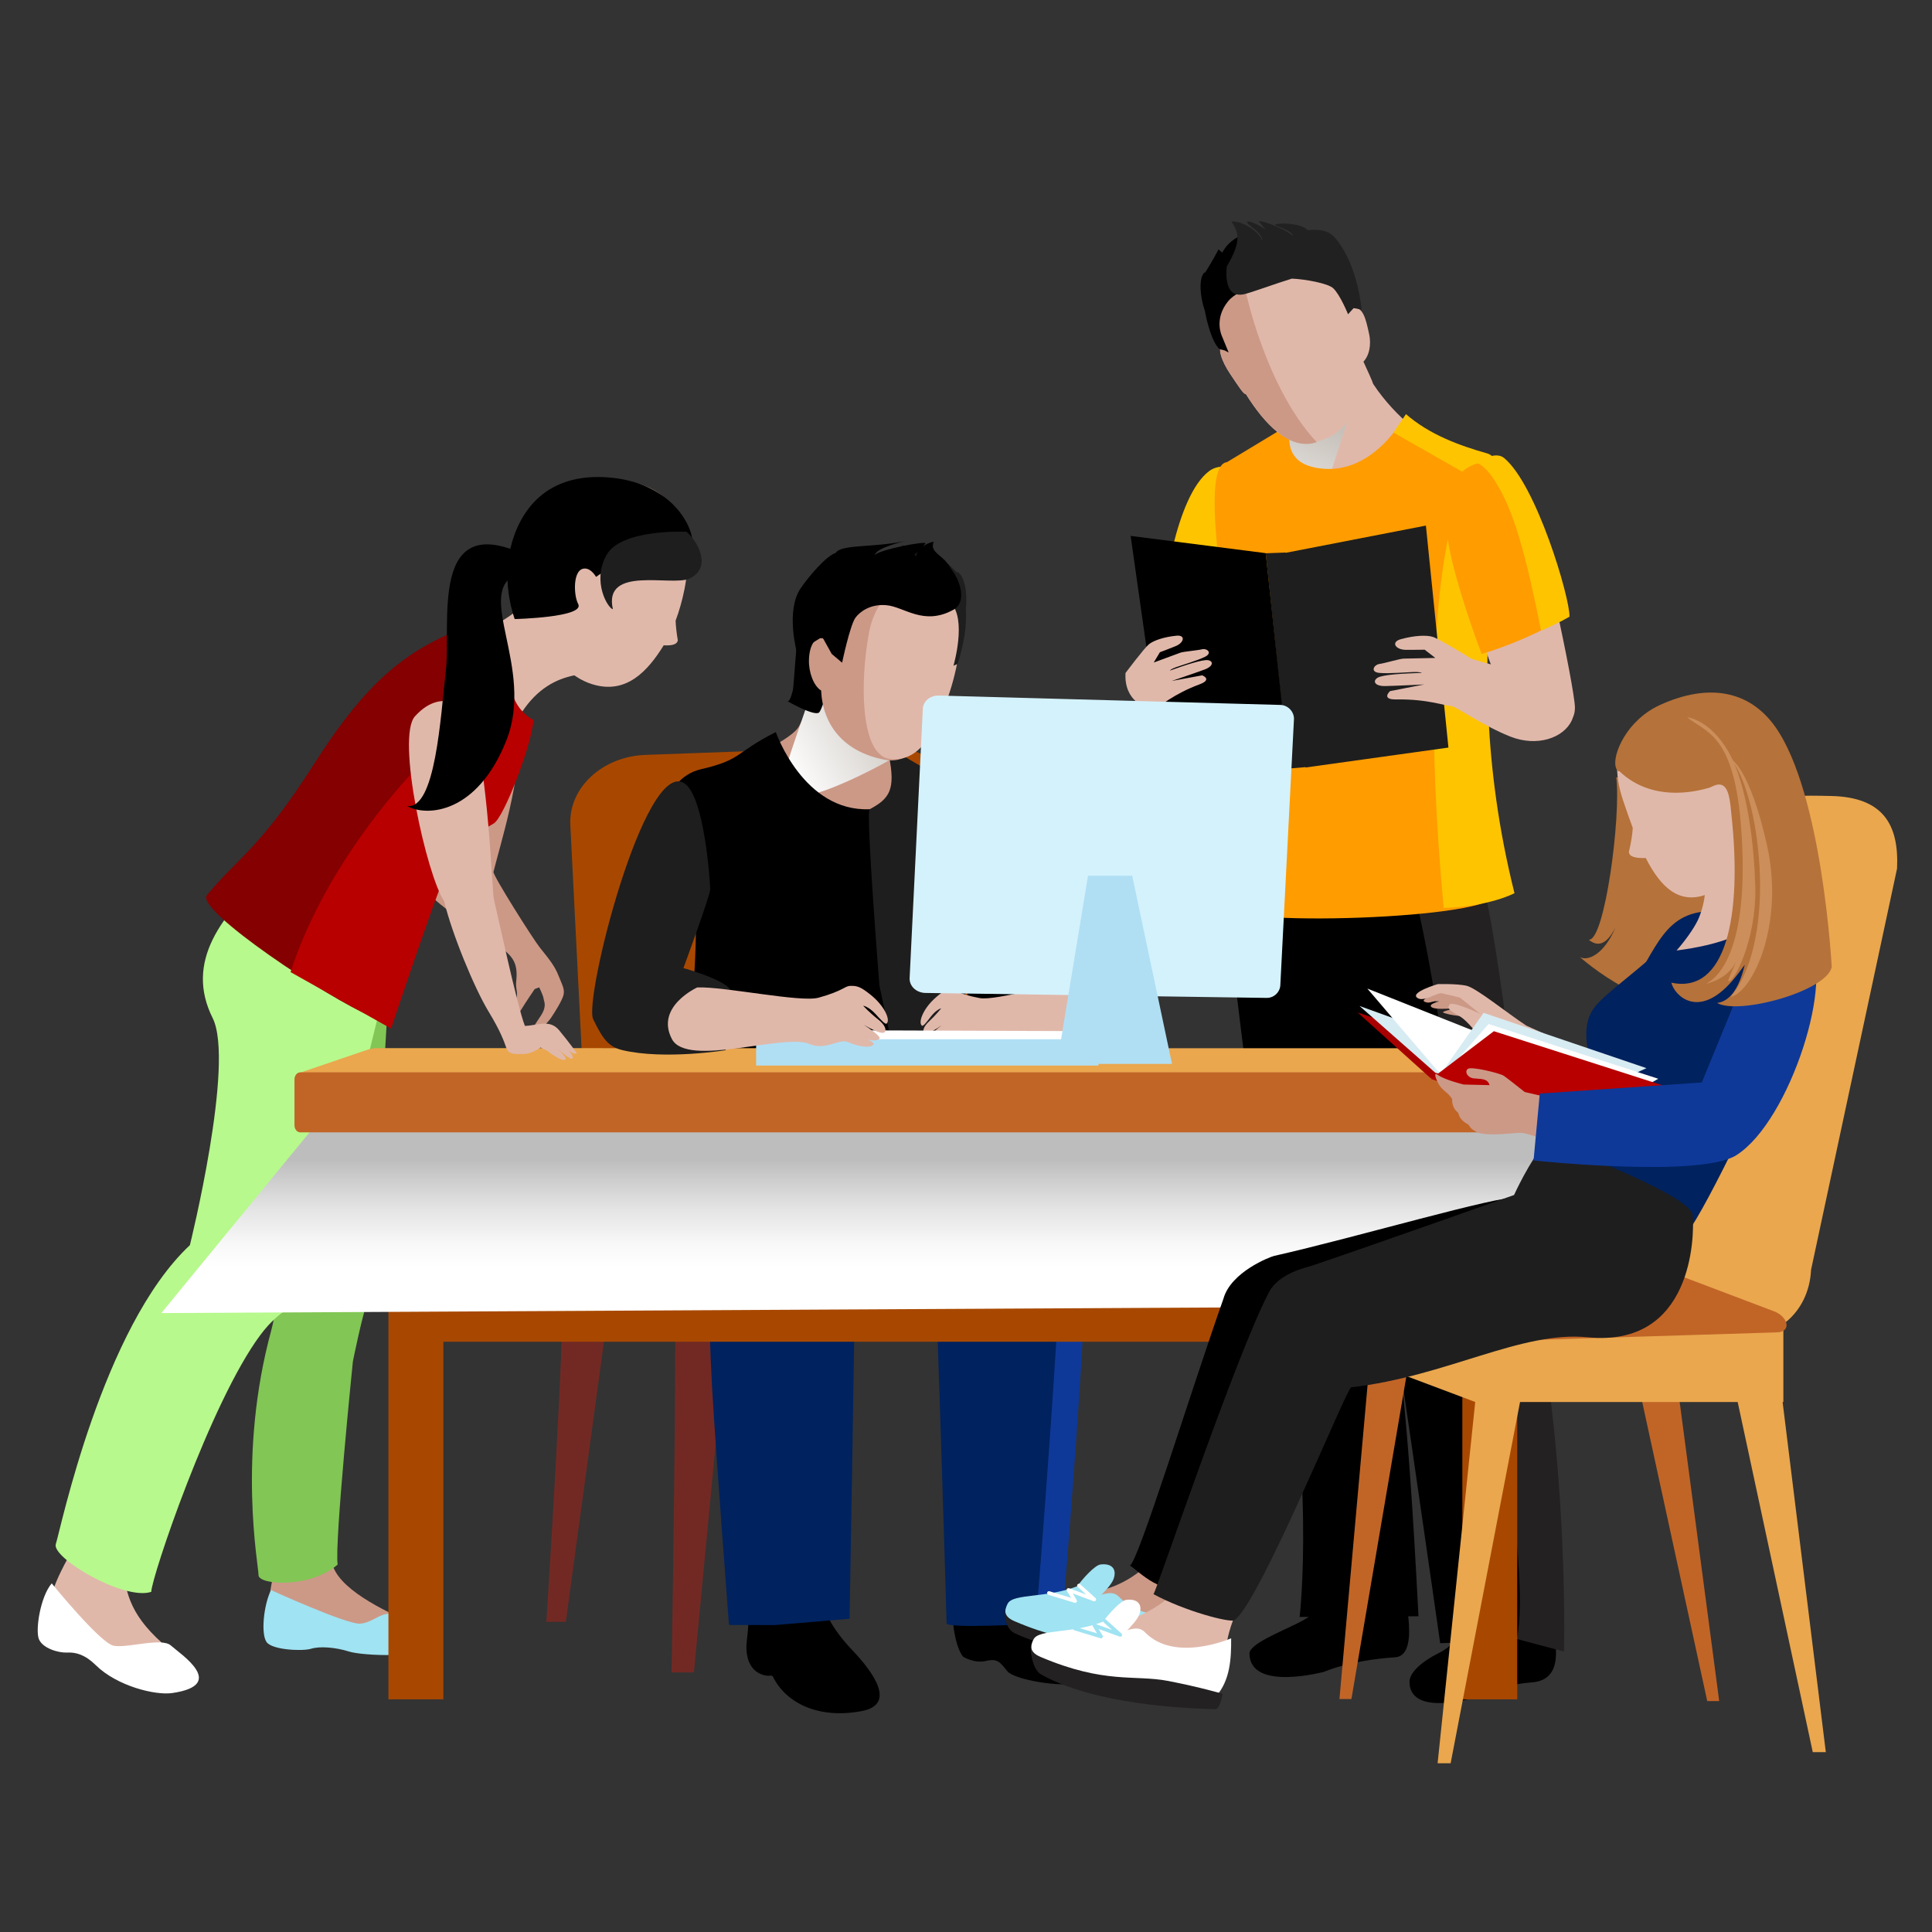 <?xml version="1.0" encoding="utf-8"?>
<!-- Generator: Adobe Illustrator 16.0.0, SVG Export Plug-In . SVG Version: 6.00 Build 0)  -->
<!DOCTYPE svg PUBLIC "-//W3C//DTD SVG 1.1//EN" "http://www.w3.org/Graphics/SVG/1.1/DTD/svg11.dtd">
<svg version="1.1" id="Capa_1" xmlns="http://www.w3.org/2000/svg" xmlns:xlink="http://www.w3.org/1999/xlink" x="0px" y="0px"
	 width="960px" height="960px" viewBox="0 0 960 960" enable-background="new 0 0 960 960" xml:space="preserve">
<rect x="0" y="0" width="960" height="960" fill="#333333" stroke="none"/>
<g>
	<g>
		<g>
			<path fill="#CC9987" d="M591.259,247.525c-5.315,10.599-23.712,87.523-23.352,95.788c0.771,16.38,29.65,3.361,29.282-0.261
				c-0.373-3.603,29.793-62.386,21.832-86.309C611.112,232.831,591.259,247.525,591.259,247.525z"/>
			<g>
				<path fill="#FFC400" d="M612.568,232.321c-3.044-0.834-7.967-1.033-11.682,1.718c-16.772,12.385-23.551,62.952-22.928,71.118
					c5.353,2.825,33.011,13.206,33.011,13.206c6.08-41.35,3.229-38.343,9.521-49.129
					C624.648,262.07,612.568,232.321,612.568,232.321z"/>
			</g>
		</g>
		<path fill="#CC9987" d="M609.692,323.809c-8.289,3.249-18.559,4.319-25.218,8.799c-6.615,4.5-23.519,10.91-19.902,18.603
			c3.634,7.686,15.073,11.539,26.562,7.058c11.451-4.5,22.063-12.099,25.697-13.381
			C620.447,343.593,609.692,323.809,609.692,323.809z"/>
		<path d="M735.933,788.707c-3.117,12.247-9.029,26.687-20.786,32.556c-8.683,4.319-14.825,9.809-14.775,14.514
			c0.256,19.087,37.634,6.255,37.634,6.255s7.948-4.917,23.103-6.049c21.16-1.558,8.688-31.859,5.67-44.114
			C763.753,779.583,735.933,788.707,735.933,788.707z"/>
		<path d="M667.741,779.926c-3.118,12.222-11.259,20.78-23.016,26.661c-8.682,4.351-23.948,10.356-23.88,15.068
			c0.262,19.068,37.249,9.004,37.249,9.004s12.21-5.625,35.156-7.162c11.77-0.778,5.67-28.019,2.627-40.292
			C692.853,770.957,667.741,779.926,667.741,779.926z"/>
		<path fill="#232121" d="M720.822,398.959c14.998,34.528,16.674,32.519,26.07,98.009c3.541,24.689,1.226,87.156,6.547,106.923
			c26.975,100.014,23.688,216.762,23.688,216.762l-44.822-11.979c0,0-56.044-377.668-59.131-390.147
			C670.088,406.029,720.822,398.959,720.822,398.959z"/>
		<g>
			<path d="M634.04,631.043c20.195,101.657,11.737,172.413,11.737,172.413l59.057-0.341c-5.82-113.774-9.349-115.854-11.471-153.4
				c-2.427-43.198-20.04-77.54-20.04-77.54s8.221,23.494,11.303,35.979c3.056,12.491,30.994,208.349,30.994,208.349l37.764-1.406
				c8.035-26.313-12.422-152.809-23.177-201.366c-6.255-28.361-17.743-169.762-43.783-218.934l-81.772,12.397
				C604.651,407.192,621.667,568.802,634.04,631.043z"/>
		</g>
		<path fill="#E0B8AA" d="M682.298,190.735c-0.274-1.625-10.449-23.115-10.449-23.115l-23.221,9.821l-6.672,26.232l-8.065,23.369
			l30.938,59.144c24.141,7.973,37.397-66.468,47.367-66.468C711.095,219.718,693.854,208.335,682.298,190.735z"/>
		<linearGradient id="SVGID_1_" gradientUnits="userSpaceOnUse" x1="629.416" y1="270.377" x2="670.242" y2="175.397">
			<stop  offset="0" style="stop-color:#FFFFFF"/>
			<stop  offset="0.643" style="stop-color:#C6C0B9"/>
		</linearGradient>
		<polygon fill="url(#SVGID_1_)" points="677.351,184.686 647.632,277.654 631.133,231.991 636.635,203.929 		"/>
		<path fill="#FF9C00" d="M609.692,229.632c-11.301,1.27-3.864,49.129-2.39,66.014c0,0-0.373,23.8-1.102,60.344
			c-1.412,71.136,1.681,89.745,1.102,93.679c-1.767,11.756,139.391,6.839,134.866-5.365
			c-21.707-58.614-19.555-145.117-13.754-169.725c5.781-24.583,0.791-42.097-2.104-46.435c-2.882-4.338-30.982-17.233-30.982-17.233
			s-13.859,23.326-36.743,22.069c-12.988-0.734-20.849-6.853-16.997-22.623L609.692,229.632z"/>
		<path fill="#FFC400" d="M698.622,205.778c11.57,10.113,26.414,15.577,40.323,19.51c19.169,5.396-18.396,90.641,13.599,218.53
			c0,0-12.279,6.641-35.207,7.331c-16.021-174.074,12.472-214.926,12.472-214.926l-37.415-21.279L698.622,205.778z"/>
		<g>
			<path fill="#E0B8AA" d="M672.209,153.026c-5.575-18.553-13.754-33.135-40.404-25.461c-8.313,2.415-14.008,5.464-17.779,8.999
				c-11.471,7.512-11.452,17.713-7.507,32.157c-0.517,0.081,1.817,1.992,1.363,2.173c-3.511,1.301-0.952,8.507,3.467,15.042
				c4.381,6.484,6.44,9.858,7.748,9.938c9.323,14.913,21.416,27.422,34.024,24.061c0.486-0.136,3.952-1.344,4.345-1.493
				c14.215-4.861,19.915-20.507,19.791-38.5c2.956-2.869,4.307-8.377,3.018-14.115C678.639,158.297,677.257,152.241,672.209,153.026
				z"/>
			<g>
				<path fill="#CC9987" d="M606.593,168.802c-0.484,0.057,1.855,1.979,1.376,2.167c-3.497,1.294-0.921,8.489,3.498,15.042
					c4.362,6.497,6.417,9.864,7.748,9.927c9.286,14.942,21.41,27.452,34.013,24.085c0.13-0.056,0.554-0.199,1.051-0.342
					c-23.929-25.336-35.735-72.425-36.911-84.02l-3.013,0.803c-0.063,0.068-0.161,0.125-0.225,0.199
					C602.654,144.164,602.68,154.37,606.593,168.802z"/>
			</g>
			<g>
				<path d="M618.892,129.663l0.031-1.973c0,0-0.41-11.185-1.755-10.73c-0.784,0.261-6.436,2.104-9.834,8.569l-1.849-1.605
					c0,0-2.14,4.07-4.026,7.2c-1.93,3.119-3.367,5.589-3.367,5.589s1.475,2.639,0.592-1.5c-3.255,2.496-2.396,12.466,0,19.175
					c0.386,2.135,0.883,4.475,1.593,6.939c2.758,10.288,5.776,12.198,5.776,12.198l2.407,0.573l2.049,1.058l-3.262-7.948
					c0,0-4.325-8.551,3.013-17.544c5.396-6.591,21.21-9.895,21.21-9.895L618.892,129.663z"/>
				<path fill="#212121" d="M666.577,122.523c-3.796-5.763-6.329-9.129-16.748-8.146c-3.784-3.934-15.752-3.666-16.238-2.682
					c-0.285,0.629,8.172,2.52,8.851,5.521c-3.965-3.728-16.125-8.035-17.015-7.238c0,0,4.791,5.259,6.285,8.843
					c-0.049,0.013,1.724,0.299,1.68,0.281c-2.606-5.689-14.407-10.63-13.747-8.57c0.646,1.749,7.444,4.549,7.624,9.423
					c-0.46,0.081,0.43-0.063,0,0c-1.021-4.513-9.702-10.307-15.372-9.896c3.361,5.34,5.37,9.273-2.285,22.269
					c0,0.137-2.413,16.181,8.466,13.884c3.422-0.703,15.564-5.252,23.867-7.773c6.765,0.305,17.886,2.365,20.476,4.749
					c3.484,3.224,7.412,12.977,7.412,12.977l2.775-3.075l3.982,0.759C676.59,153.847,675.028,135.32,666.577,122.523z"/>
			</g>
		</g>
		<g>
			<path fill="#E0B8AA" d="M757.871,244.868c6.678,11.837,24.677,97.269,24.702,106.729c0.063,18.813-33.683,5.539-33.471,1.381
				c0.211-4.164-29.898-67.333-22.162-95.109C734.626,230.081,757.871,244.868,757.871,244.868z"/>
			<g>
				<path fill="#FF9C00" d="M736.705,229.875c15.416,14.37,36.085,60.244,40.957,76.681c-18.801,11.975-41.455,18.416-41.455,18.416
					s-15.497-40.665-17.214-60.6C716.048,230.187,736.705,229.875,736.705,229.875z"/>
				<path fill="#FFC400" d="M732.928,229.57c3.44-1.12,10.343-5.347,14.426-2.011c16.113,13.263,32.755,69.456,32.524,78.854
					c-5.981,3.535-14.14,6.983-14.14,6.983c-9.286-46.945-15.554-63.064-23.345-75.057
					C737.24,230.398,732.928,229.57,732.928,229.57z"/>
			</g>
		</g>
		<g>
			<polygon fill="#1E1E1E" points="719.721,371.462 648.746,381.358 637.737,274.909 708.524,261.162 			"/>
			<polygon fill="#1E1E1E" points="649.568,381.097 640.077,381.924 628.937,274.909 638.845,274.554 			"/>
			<polygon points="640.4,381.931 576.478,369.726 561.808,266.29 628.937,274.86 			"/>
		</g>
		<path fill="#E0B8AA" d="M559.269,334.408c0,0,9.329-12.436,11.639-14.29c2.303-1.861,7.4-3.604,13.63-4.245
			c4.667-0.467,3.884,3.454-0.374,5.19c-3.559,1.469-7.804,3.013-7.804,3.013l-2.533,4.22l-0.534,0.908c0,0,11.992-4.413,13.3-4.91
			c1.313-0.498,8.694-1.151,10.562-1.644c2.632-0.659,5.432,1.774,1.668,3.678c-3.797,1.911-11.943,4.282-14.563,5.247
			c-2.64,0.978-3.001,1.649-3.001,1.649c7.363-2.651,16.405-5.676,19.082-5.178c2.676,0.498,2.614,3.006-1.768,4.625
			c-4.381,1.649-16.386,5.701-16.386,5.701l15.167-2.801c0,0,5.313,1.998-1.252,4.456c-13.28,4.929-19.43,10.954-21.671,11.57
			C569.438,352.997,558.397,348.187,559.269,334.408z"/>
		<path fill="#E0B8AA" d="M729.982,326.615c0,0-14.849-9.143-18.01-10.15c-3.143-0.99-9.174-0.723-15.951,1.157
			c-5.042,1.419-2.633,5.228,2.489,5.278c4.338,0.038,9.385-0.075,9.385-0.075l4.375,3.373l0.94,0.734
			c0,0-14.302,0.299-15.877,0.336c-1.599,0.025-9.546,2.346-11.688,2.614c-3.038,0.367-4.974,4.058-0.236,4.48
			c4.724,0.442,14.195-0.398,17.32-0.454c3.148-0.068,3.803,0.454,3.803,0.454c-8.764,0.28-19.431,0.81-22.008,2.402
			c-2.589,1.619-1.506,4.208,3.729,4.139c5.222-0.099,19.454-0.803,19.454-0.803l-16.996,3.311c0,0-4.735,4.282,3.118,4.139
			c15.901-0.287,24.751,3.454,27.365,3.198C726.964,350.159,736.512,340.624,729.982,326.615z"/>
		<path fill="#E0B8AA" d="M729.367,326.615c9.46,3.709,21.235,4.948,28.84,10.095c7.6,5.134,26.954,12.472,22.791,21.278
			c-4.133,8.793-17.265,13.206-30.396,8.066c-13.106-5.154-25.269-13.854-29.407-15.305
			C717.051,349.269,729.367,326.615,729.367,326.615z"/>
	</g>
	<g>
		<g>
			<path fill="#CC9987" d="M164.691,774.33c0.352,12.454,20.52,23.638,39.144,31.74c-10.235,6.815-29.142,9.498-47.122,1.581
				c-9.584-4.219-18.565,1.289-20.8-4.836c-5.053-13.892,2.571-18.776,1.958-39.775C137.276,742.023,164.474,767.316,164.691,774.33
				z"/>
			<path fill="#A0E3F2" d="M134.646,790.095c-3.696,7.624-5.053,21.819-2.188,25.847c2.863,3.996,18.045,4.6,22.134,3.311
				c4.099-1.301,11.906-0.803,18.836,1.388c6.946,2.192,37.728,3.431,43.074-3.162c5.318-6.628-15.235-12.092-20.628-14.904
				c-5.415-2.808-10.21,3.771-16.969,4.219C172.157,807.179,134.646,790.095,134.646,790.095z"/>
		</g>
		<g>
			<path fill="#E0B8AA" d="M60.545,774.79c1.696,15.343,3.125,26.438,19.907,41.507c14.19,12.745-17.346,19.891-31,11.382
				c-7.574-4.736-22.862-15.927-24.228-29.53c-1.117-10.954,13.944-31.051,14.709-37.516c2.62-22.02,11.393-21.224,14.744-34.679
				C59.799,705.466,58.831,759.432,60.545,774.79z"/>
			<path fill="#FFFFFF" d="M25.699,786.766c-5.598,6.541-8.175,22.915-6.413,27.607c1.783,4.674,9.802,6.996,14.146,6.783
				c4.329-0.229,8.903,1.084,14.168,6.262c10.534,10.382,29.559,15.11,38.073,13.836c27.643-4.077,3.847-19.443-0.725-23.583
				c-4.572-4.169-21.736,1.407-28.473,0.088C49.722,816.401,25.699,786.766,25.699,786.766z"/>
		</g>
		<path fill="#82C655" d="M196.018,455.245c-4.235,37.839-9.674,179.782-13.082,189.957c-3.386,10.157-7.599,31.349-7.599,31.349
			s-9.233,90.696-7.552,100.859c-13.543,11.875-39.331,10.319-39.331,5.234c0-5.078-10.602-59.484,6.339-121.604
			c10.296-37.739-13.325-98.227-3.162-132.096C141.798,495.051,196.018,455.245,196.018,455.245z"/>
		<path fill="#B7F98C" d="M188.394,502.682c0,0-29.656,122.263-36.433,135.812c-6.769,13.55-12.292,11.072-22.589,24.857
			c-24.832,33.303-54.211,120.856-54.211,127.628c-13.543,4.513-49.677-16.941-47.431-23.731
			c2.247-6.771,23.143-107.861,66.627-148.532c0,0,22.461-90.528,11.302-112.865c-13.925-27.856,4.148-51.457,29.139-73.458
			c24.988-22.014,62.911,13.53,62.911,13.53L188.394,502.682z"/>
	</g>
	<path fill="#5A6075" d="M340.459,541.815c-15.747,17.712-25.315,49.087-24.515,61.732c1.114,17.775,37.982,22.972,37.982,22.972
		l19.387-3.909c10.366,0,29.077-13.511,43.154-13.511c14.072,0,86.279,20.575,81.798-0.124
		c-3.137-14.57-22.562-62.431-36.658-66.352C447.53,538.717,340.459,541.815,340.459,541.815z"/>
	<path d="M480.527,393.108c23.164-0.791,19.052,43.186,34.349,71.659c7.785,14.526,12.123,27.46,10.55,31.144
		c-10.12,23.625-9.354,19.369-45.371,17.938c-6.187-0.244-20.575-11.596-20.575-11.596l13.312-85.979L480.527,393.108z"/>
	<g>
		<g>
			<path fill="#EAA74E" d="M486.421,633.297c-1.262,26.376,17.707,172.637,17.707,172.637H493.71l-33.845-172.637H486.421z"/>
			<g>
				<path fill="#A84800" d="M290.57,552.452c0.853,17.414,18.528,30.241,39.277,28.81l80.695-5.596
					c19.972-1.382,72.438-18.964,71.827-35.786l-4.998-137.654c-0.641-17.918-17.78-31.99-38.417-31.398l-117.892,4.263
					c-21.665,0.647-38.596,16.3-37.665,34.871L290.57,552.452z"/>
				<path fill="#722924" d="M279.554,636.371c1.189,25.865-8.078,169.525-8.078,169.525h9.678l23.083-169.525H279.554z"/>
				<path fill="#722924" d="M335.141,635.904c1.335,29.593-1.444,195.086-1.444,195.086h11.105l18.584-195.086H335.141z"/>
				<path fill="#CC7425" d="M278.042,590.148c0,16.163-0.89,42.016,0.922,46.845c1.833,4.855,51.121,20.531,63.941,22.144
					c12.789,1.637,176.596-13.075,178.406-21.154c1.835-8.077-54.052-65.727-66.841-67.377
					C441.655,569.007,278.042,590.148,278.042,590.148z"/>
			</g>
		</g>
		<g>
			<g>
				<path d="M473.645,782.209c-1.37,9.883-1.196,33.291,4.91,40.996c0,0,5.471,3.491,11.384,2.104
					c6.062-1.443,7.107,0.97,10.654,5.153c3.535,4.182,25.629,7.934,35.91,5.993c12.181-2.278,15.672-8.391-0.087-18.211
					c-18.597-11.588-29.588-22.381-33.868-33.608C498.24,773.371,473.645,782.209,473.645,782.209z"/>
				<path fill="#0E3999" d="M512.23,577.689c9.323,3.733,23.314,10.76,26.911,34.166c3.168,20.583-11.09,190.649-11.09,190.649
					l-14.925,4.344c0,0-8.141-161.863-6.684-184.146C509.953,568.515,514.876,578.754,512.23,577.689z"/>
				<path fill="#00225E" d="M469.487,560.281c31.629,11.152,53.729,17.246,57.512,33.253c3.803,16.019-12.34,213.314-12.34,213.314
					s-44.3,2.565-44.3-0.236c0-2.794-5.315-177.636-6.063-182.514C463.518,619.226,469.487,560.281,469.487,560.281z"/>
			</g>
			<g>
				<path d="M370.92,819.813c-0.47-7.4,3.616-12.236-1.646-50.05c-0.625-4.574,36.788-7.5,36.788-7.5
					c-0.834,18.69-3.342,35.886,17.321,57.568c10.623,11.153,22.217,27.129,4.729,30.409c-21.481,4.045-37.597-4.021-44.045-17.104
					c-0.442-0.858-1.998-0.436-1.998-0.436S371.739,833.1,370.92,819.813z"/>
				<g>
					<path fill="#00225E" d="M401.466,573.606c-18.92-8.091-33.43-6.573-42.293,15.086c-8.844,21.67-7.288,63.455-5.321,100.953
						c1.376,25.672,8.365,117.789,8.365,117.789l22.679,0.079l37.254-3.16c0,0,2.577-149.404,2.577-162.953
						C424.727,627.869,423.606,583.091,401.466,573.606z"/>
				</g>
			</g>
			<g>
				<g>
					<path fill="#CC9987" d="M450.019,355.829c-3.409,8.962-8.37,19.461-3.572,29.413c3.834,7.923-14.4,31.423-19.343,30.894
						c-18.282-1.935-44.256-44.76-44.256-44.76s11.439-5.788,14.016-10.232c4.976-8.526,8.899-22.56,10.029-27.266
						C408.629,326.758,450.019,355.829,450.019,355.829z"/>
					<g>
						
							<linearGradient id="SVGID_2_" gradientUnits="userSpaceOnUse" x1="366.19" y1="373.344" x2="474.893" y2="298.324" gradientTransform="matrix(0.997 0.081 -0.081 0.997 51.631 -24.962)">
							<stop  offset="0" style="stop-color:#FFFFFF"/>
							<stop  offset="0.516" style="stop-color:#C6C0B9"/>
						</linearGradient>
						<path fill="url(#SVGID_2_)" d="M424.005,340.332v-0.025l0.118,0.031l0.094,0.013v0.006l16.056,3.623
							c-0.225,1.338,11.109,22.143,10.835,27.595c-5.061,5.346-43.653,24.751-51.52,23.413c-6.522-1.107-4.48-12.179-7.888-17.283
							c1.954-6.466,15.213-44.163,15.481-45.725L424.005,340.332z"/>
					</g>
				</g>
				<g>
					<path d="M471.292,560.281c0,0-122.48,42.363-118.709,31.646c11.738-33.259-9.6-89.489-8.249-100.623
						c1.783-14.875,2.072-49.758,0.433-56.33c-1.616-6.566-18.556-18.534-18.556-18.534s1.824-29.532,22.025-34.199
						c20.587-4.749,16.53-7.954,37.255-18.49c0,0,13.735,39.731,46.643,38.35c11.768-0.492,5.396,72.542,10.169,78.754
						C446.721,489.257,471.292,560.281,471.292,560.281z"/>
				</g>
				<path fill="#1E1E1E" d="M449.689,549.863L437,489.842c0,0-6.916-86.645-4.867-87.74c9.846-5.203,12.97-9.734,9.583-26.457
					l-0.286-4.07c9.504,4.369,18.073,12.092,39.713,19.81c4.351,1.549-5.395,26.294-5.395,26.294s1.294,32.643,1.929,39.389
					c2.085,22.71,2.464,45.166,1.543,60.077c-0.522,8.776-3.41,24.342,2.515,48.34L449.689,549.863z"/>
				<g>
					<path d="M396.951,309.979c-1.104,6.952-2.583,31.604-2.965,32.924c-0.374,1.331-1.432,6.08-2.748,5.445
						c-1.272-0.641,13.094,7.686,15.684,5.731c2.583-1.935,9.889-32.904,8.968-34.852
						C414.956,317.255,396.951,309.979,396.951,309.979z"/>
					<g>
						<path fill="#CC9987" d="M411.881,318.624c1.976-19.256-0.205-38.238,29.431-35.599c36.981,3.255,31.909,24.091,30.354,47.661
							c-1.569,23.538-13.68,50.473-32.201,46.82c-20.675-4.058-30.658-17.6-31.455-34.392c-3.759-2.271-6.202-9.161-6.046-15.067
							C402.088,320.354,405.518,314.056,411.881,318.624z"/>
						<path fill="#E0B8AA" d="M431.778,314.56c-4.413,23.874-4.282,57.948,8.825,62.236c15.914,3.199,23.307-12.479,29.656-28.168
							c4.649-12.454,9.585-33.166,5.49-47.449c-2.738-9.137-6.211-13.96-12.877-15.728
							C449.522,287.182,435.394,294.881,431.778,314.56z"/>
						<g>
							<path fill="#1E1E1E" d="M451.805,282.639l-0.479-1.817c0,0-7.244-5.371-5.763-5.209c0.84,0.074,3.971-2.029,5.228,2.041
								l-2.738-6.926l17.17,7.71c0,0,4.015-0.112,6.642,2.453c2.614,2.52,4.623,4.531,4.623,4.531s-0.902,2.769-0.902-1.283
								c3.809,1.699,5.24,11.196,4.351,17.986c0.13,2.06,0.13,4.351,0.006,6.815c-0.41,10.213-4.101,20.917-4.101,20.917
								l-2.078,0.946c0,0,6.863-23.37-1.5-31.398c-8.377-8.041-30.77-4.711-30.77-4.711L451.805,282.639z"/>
							<path d="M397.794,292.385c3.762-5.563,12.615-16.113,17.423-17.631c2.875-4.444,18.335-2.477,34.734-5.944
								c0,0-14.558,3.249-15.218,6.928c0.051,0,0.075-0.019,0.106-0.038c2.334-2.664,26.339-7.231,24.975-5.583
								c-7.723,9.305-5.477,2.658-4.493,7.307c0.473-0.068-0.797,0.268-0.349,0.256c-0.032-4.444,5.427-8.029,8.962-8.489
								c-2.172,5.682,4.779,6.198,8.501,13.262c4.966,6.143,7.917,16.847,1.419,20.47c-14.974,8.333-24.671-1.556-33.527-2.209
								c-8.052-0.684-13.15,3.405-15.216,6.149c-2.75,3.729-6.672,22.436-6.672,22.436l-5.166-4.363l-4.714-8.477l-12.581,7.767
								C395.98,324.225,390.267,303.594,397.794,292.385z"/>
						</g>
					</g>
				</g>
			</g>
		</g>
	</g>
	<path fill="#EAA74E" d="M806.944,533.413c0,0.704-1.318,1.227-2.969,1.227H150.881c-1.636,0-2.94-0.522-2.94-1.227l33.371-11.37
		c3.047-1.002,4.201-1.238,5.832-1.238l573.958,0.068c1.661,0,3.964,0.305,8.016,1.289L806.944,533.413z"/>
	<g>
		<g>
			<path fill="#A84800" d="M751.636,661.664c0,2.8-3.038,5.047-6.853,5.047H200.278c-3.784,0-6.862-2.247-6.862-5.047v-97.307
				c0-2.775,3.078-5.061,6.862-5.061h544.505c3.814,0,6.853,2.285,6.853,5.061V661.664z"/>
		</g>
		<rect x="726.635" y="558.451" fill="#A84800" width="27.272" height="285.938"/>
		<rect x="193.009" y="612.629" fill="#A84800" width="27.288" height="231.76"/>
		<linearGradient id="SVGID_3_" gradientUnits="userSpaceOnUse" x1="440.013" y1="773.804" x2="440.013" y2="567.308">
			<stop  offset="0.698" style="stop-color:#FFFFFF"/>
			<stop  offset="0.754" style="stop-color:#F8F8F8"/>
			<stop  offset="0.838" style="stop-color:#E4E4E4"/>
			<stop  offset="0.939" style="stop-color:#C3C3C3"/>
			<stop  offset="0.956" style="stop-color:#BDBDBD"/>
		</linearGradient>
		<polygon fill="url(#SVGID_3_)" points="163.487,550.858 80.156,652.453 713.789,649.105 799.869,553.479 		"/>
		<path fill="#C16527" d="M807.865,559.167c0,1.936-1.27,3.504-2.894,3.504H149.207c-1.581,0-2.881-1.568-2.881-3.504v-22.816
			c0-1.954,1.3-3.503,2.881-3.503h655.765c1.624,0,2.894,1.549,2.894,3.503V559.167z"/>
	</g>
	<path fill="#E0B8AA" d="M539.123,487.086c-11.756,0.535-44.256,10.362-52.334,8.855c-11.016-2.079-11.675-4.127-14.228-4.002
		c-3.093,0.162-4.519,0.903-8.401,4.463c-5.502,5.135-7.96,11.545-6.112,13.219c0.647,0.61,2.57-1.979,4.468-4.469
		c2.776-3.585,5.165-4.139,5.165-4.139s-2.289,3.018-6.098,6.572c-2.813,2.646-3.243,4.879-2.34,5.688
		c1.917,1.731,11.968-6.291,11.968-6.291s-10.96,7.823-9.416,9.011c3.174,2.365,12.136-3.746,12.136-3.746
		s-10.281,4.649-9.436,5.906c1.357,1.985,7.363,0.249,11.041-1.812c3.66-2.09,10.102,3.031,16.898-0.615
		c10.423-5.627,51.318,4.563,59.553-7.07C563.47,492.512,539.123,487.086,539.123,487.086z"/>
	<g>
		<polygon fill="#FFFFFF" points="375.14,519.199 385.926,511.83 532.446,512.348 553.046,517.244 		"/>
		<rect x="375.716" y="516.398" fill="#B0DFF4" width="170.129" height="13.063"/>
	</g>
	<g>
		<path fill="#D4F2FC" d="M636.205,489.152c0,3.576-2.906,6.583-6.516,6.707l-169.289-2.464c-4.655,0.161-8.427-3.024-8.427-7.12
			l6.56-133.751c0-4.101,3.784-7.182,8.426-6.896l169.488,4.656c3.592,0.211,6.523,3.299,6.523,6.877L636.205,489.152z"/>
		<g>
			<g>
				<polygon fill="#B0DFF4" points="540.624,435.137 525.227,528.646 582.359,528.646 562.587,435.137 				"/>
			</g>
		</g>
	</g>
	<g>
		<path fill="#CC9987" d="M257.987,362.817c0.971,24.435-9.286,56.25-12.78,70.409c-0.404,1.648,19.753,33.539,23.046,37.622
			c4.982,6.192,7.412,9.261,9.251,13.896c1.942,4.83,3.137,6.746,2.518,9.586c-0.638,2.855-4.764,9.266-6.224,11.426
			c-1.469,2.173-6.037,7.126-8.52,7.095c-2.455-0.044,0.529-3.534,3.585-8.333c3.018-4.799,1.397-6.828,1.241-8.334
			c-0.178-1.531-2.175-5.576-2.175-5.576l-2.235,0.84c0,0-4.304,6.25-6.687,10.208c-2.362,3.951-6.78,2.968-4.067-1.911
			c3.65-6.498,0.996-6.635,1.581-12.285c0.996-9.685-2.113-12.79-10.316-18.603c-3.414-2.421-38.988-25.075-37.814-31.797
			c3.059-17.818,14.093-68.497,21.129-73.438C236.568,358.691,257.445,349.082,257.987,362.817z"/>
		<g>
			<path fill="#E0B8AA" d="M295.979,334.408c-15.603,0.653-37.021,4.194-48.012,47.075c-2.253,8.775,3.096-44.244-3.134-57.898
				c-5.492-12.055-10.142-0.075-15.018-6.447c7.938-1.357,32.739-12.865,41.31-30.023
				C279.639,269.999,295.979,334.408,295.979,334.408z"/>
			<path fill="#850000" d="M250.073,338.004l-6.342-25.971c0,0-4.973-5.396-27.767,6.374
				c-21.338,11.046-38.086,26.954-60.073,61.464c-26.51,41.599-37.771,46.372-53.088,64.912c-6.09,7.399,61.832,52.21,80.727,59.734
				c6.37,2.539,11.215-40.821,29.466-71.503c18.254-30.719,19.53-18.409,30.981-36.533c9.911-15.671,13.733-39.127,13.733-39.127
				L250.073,338.004z"/>
			<path fill="#B80000" d="M265.11,357.802c-1.052,12.777-14.62,48.078-19.677,51.327c-5.056,3.235-14.419,5.93-23.976,25.242
				c-4.65,9.386-27.129,76.725-27.129,76.725l-49.947-28.063c16.153-50.243,53.006-91.462,62.208-100.879
				c11.171-11.414,45.738-67.289,47.122-42.874C254.471,352.823,265.11,357.802,265.11,357.802z"/>
			<g>
				<g>
					<path fill="#E0B8AA" d="M264.976,272.849c5.723-28.461,26.606-37.684,49.219-33.165c22.636,4.499,31.505,24.857,25.872,53.33
						c-1.095,5.434-2.583,10.611-4.363,15.397c0.105,2.707,0.436,5.875,1.089,9.728c-0.33,2.365-3.616,2.713-6.999,2.508
						c-7.932,12.809-18.605,24.615-35.545,19.331C272.233,333.106,259.353,301.31,264.976,272.849z"/>
					<path d="M315.624,273.204l27.866-0.43c3.395-5.352-5.738-32.45-40.535-35.494c-31.843-2.75-44.943,16.854-49.313,35.095
						c-4.422,18.186,2.116,35.232,2.116,35.232s35.282-0.822,31.513-7.556c-2.293-4.182-2.86-17.892,3.575-17.544
						c3.125,0.162,5.328,4.145,5.328,4.145L315.624,273.204z"/>
					<path fill="#1E1E1E" d="M341.112,264.224c5.807,4.879,12.833,18.048,1.422,23.27c-8.71,4.014-42.946-6.66-37.995,15.21
						c-2.343-0.28-10.54-13.604-3.228-26.83C308.591,262.63,341.112,264.224,341.112,264.224z"/>
				</g>
				<path fill="#E0B8AA" d="M277.831,511.93c-4.764-5.694-10.848-2.289-17.006-2.166c-3.563-8.607-14.486-59.218-15.441-63.014
					c-0.949-3.796-2.443-62.828-11.613-92.278c0,0-12.852-14.726-27.564,1.437c-9.519,10.431,5.916,79.433,14.467,91.78
					c3.806,16.138,15.099,43.46,22.119,54.992c5.99,9.865,7.605,14.67,8.756,17.898c1.252,3.411,3.685,3.162,8.424,3.162
					c3.124,0,5.91-1.494,8.694-3.248c1.061,0.759,2.9,1.394,2.9,1.394s7.419,5.806,9.271,4.637c1.027-0.642-1.537-3.261-4.046-5.459
					c2.929,2.36,6.725,5.521,7.516,4.991c1.743-1.156-3.853-6.197-4.752-7.412c5.34,6.723,7.077,4.637,7.077,4.637
					S282.558,517.637,277.831,511.93z"/>
				<path d="M261.958,276.272c-49.158-24.154-37.747,33.689-40.4,56.71c-2.636,23.015-5.094,69.417-19.312,67.538
					c10.079,5.502,34.93,3.666,49.347-32.549c14.432-36.241-16.64-74.192,5.716-82.874
					C265.555,281.892,261.958,276.272,261.958,276.272z"/>
			</g>
		</g>
	</g>
	<g>
		<g>
			<path fill="#1E1E1E" d="M339.917,389.125c-19.722-12.192-49.941,107.519-45.177,117.296c4.742,9.758,7.5,13.717,14.591,15.402
				c21.002,4.931,51.283,0,51.283,0s-0.386-22.093,2.471-27.807c2.863-5.73-23.491-12.982-23.491-12.982s13.3-36.084,13.3-39.084
				C352.894,438.958,350.149,395.454,339.917,389.125z"/>
		</g>
		<path fill="#E0B8AA" d="M346.471,490.645c13.425-0.51,51.227,7.568,60.242,5.11c12.326-3.398,12.868-5.788,15.78-5.869
			c3.517-0.144,5.234,0.565,9.938,4.271c6.734,5.307,10.145,12.354,8.185,14.412c-0.666,0.76-3.087-1.991-5.508-4.648
			c-3.473-3.81-6.211-4.188-6.211-4.188s2.851,3.175,7.505,6.871c3.461,2.726,4.152,5.222,3.188,6.248
			c-1.985,2.154-14.166-6.024-14.166-6.024s13.182,7.867,11.526,9.354c-3.36,2.969-14.114-3.137-14.114-3.137
			s12.117,4.32,11.264,5.82c-1.356,2.396-8.333,0.945-12.708-1.045c-4.344-1.986-11.181,4.424-19.212,0.926
			c-12.395-5.407-60.721,11.932-68.298-2.42C325.395,500.186,346.471,490.645,346.471,490.645z"/>
	</g>
	<g>
		<g>
			<g>
				<polygon fill="#C16527" points="671.513,844.24 665.569,844.24 681.937,661.49 692.343,636.9 832.082,638.625 832.082,674.41 
					831.678,674.41 854.263,845.254 848.319,845.254 811.177,674.41 700.434,674.41 				"/>
				<path fill="#EAA74E" d="M860.767,427.643c11.01-32.469,18.59-32.798,49.173-32.12c25.653,0.598,33.738,14.084,32.693,36.073
					l-42.72,199.329c-1.033,21.982-18.97,36.496-39.757,32.245c-20.83-4.219-49.832-18.291-48.22-40.229L860.767,427.643z"/>
				<polygon fill="#EAA74E" points="720.815,876.154 714.343,876.154 733.026,696.641 682.914,677.795 761.816,640.802 
					886.146,657.743 886.146,696.641 885.767,696.641 907.238,870.622 900.754,870.622 863.442,696.641 755.301,696.641 				"/>
				<path fill="#C16527" d="M882.681,662.057c7.344-0.025,6.21-7.145-0.455-10.195l-48.943-18.54
					c-6.658-3.075-18.116-5.558-25.454-5.508l-115.068,0.672c-7.35,0.025-13.691,4.301-7.923,8.826l22.43,13.038
					c5.757,4.537,37.672,15.796,45.004,15.765L882.681,662.057z"/>
			</g>
		</g>
		<path fill="#B5723A" d="M803.104,386.163c2.458,19.362-5.731,81.667-13.661,80.765c4.102,3.478,8.688,2.987,13.226-6.025
			c-5.545,13.412-13.99,16.997-17.719,14.563c6.373,5.726,43.224,35.002,58.559,14.632c15.366-20.308,22.566-74.709,2.845-86.988
			C826.668,390.836,803.104,386.163,803.104,386.163z"/>
		<g>
			<path fill="#00225E" d="M853.224,452.768c-27.086-1.146-29.551,19.368-44.691,40.148c-18.641,25.616-22.586,34.019-22.586,34.019
				s-23.737-12.011-28.877-13.138c-5.142-1.158-6.81,29.773-6.81,29.773s12.186,2.21,35.911,2.228
				c15.857,0.008,73.806-56.042,72.242-70.338C856.857,461.139,853.224,452.768,853.224,452.768z"/>
		</g>
		<path fill="#E0B8AA" d="M837.129,408.231c10.376,10.892,13.667,31.772,6.995,47.922c-3.024,7.313-14.662,21.901-22.05,25.934
			c-9.081,4.942,26.102-4.537,42.545-9.261c14.445-4.138,18.328-21.309,27.464-21.833c-4.704-7.959-11.027-42.631-16.872-72.199
			C871.017,357.354,837.129,408.231,837.129,408.231z"/>
		<path fill="#E0B8AA" d="M884.285,384.788c-4.892-29.357-28.068-45.134-50.76-37.243c-22.336,7.742-36.446,21.964-27.036,50.145
			c1.595,4.76,3.188,9.322,4.824,13.691c-0.205,3.199-0.747,7.07-1.936,11.987c0.262,2.751,4.469,3.106,8.39,2.975
			c7.544,14.825,16.71,23.164,30.277,18.08C863.256,438.771,889.19,414.132,884.285,384.788z"/>
		<path fill="#00225E" d="M868.775,461.413c-14.356,10.194-45.413,11.812-45.413,11.812c-13.287,11.882-24.315,19.593-30.135,26.152
			c-8.09,9.217-4.231,21.596-3.049,28.535c1.182,6.939-7.979,16.872-11.06,28.765c-0.828,3.156-17.109,19.954-17.109,19.954
			s62.541,38.324,72.468,39.283c6.148,0.616,35.475-64.079,49.989-91.816c14.513-27.777,8.625-40.119,14.42-50.556
			C893.347,463.13,879.687,453.683,868.775,461.413z"/>
		<g>
			<path fill="#CC9987" d="M714.854,492.5c-3.019,1.985-9.448,4.288-6.827,5.34c2.639,1.064,3.641-0.673,6.659-0.305
				c3.056,0.373,10.724-1.85,10.724-1.85s-15.398,1.911-14.458,4.32c0.946,2.396,14.01,0.695,14.01,0.695s-8.943,1.787-7.904,2.385
				c1.04,0.616,4.612,1.425,8.003,1.73c3.398,0.236,17.197,6.877,16.518,3.235c-0.641-3.64-3.111-10.623-11.188-13.474
				C722.284,491.715,714.854,492.5,714.854,492.5z"/>
			<path fill="#E0B8AA" d="M758.457,509.652c-10.258-6.753-24.957-18.84-29.943-19.891c-4.966-1.027-14.108-0.76-14.108-0.76
				s-13.449,3.945-10.362,6.672c3.05,2.713,9.864-2.59,12.373-2.117c2.471,0.499,8.993,2.129,8.993,2.129l10.156,8.104
				c0,0-14.121-6.66-15.34-4.605c-1.209,2.109-0.025,2.775,4.834,5.633c4.843,2.801,8.888,9.597,12.884,12.41
				c12.049,8.433,25.865,8.016,25.865,8.016l3.106-11.793L758.457,509.652z"/>
		</g>
		<g>
			<polygon fill="#A80000" points="778.577,556.154 792.282,542.444 674.624,503.117 710.951,535.822 			"/>
			<polygon fill="#D7EBF2" points="713.229,533.065 675.564,499.881 786.107,539.793 756.253,543.764 			"/>
			<polygon fill="#FFFFFF" points="714.443,532.237 679.429,491.225 790.526,535.361 760.074,542.295 			"/>
			<polygon fill="#D7EBF2" points="714.916,534.977 737.196,503.272 818.122,530.763 776.405,549.602 			"/>
			<polygon fill="#FFFFFF" points="715.725,536.189 739.661,508.83 823.991,536.027 787.233,557.02 			"/>
			<polygon fill="#B80000" points="807.929,568.465 828.938,540.191 742.287,512.396 711.058,536.14 			"/>
		</g>
		<g>
			<g>
				<path fill="#CC9987" d="M575.313,772.04c-22.243,26.568-49.732,17.259-47.262,22.567c12.422,27.314,12.365,9.241,25.019,10.169
					c12.099,0.884,13.319,2.439,20.376-0.305c15.92-6.312,10.082-16.786,28.748-32.432
					C620.908,756.325,598.453,744.376,575.313,772.04z"/>
			</g>
			<g>
				<g>
					<path fill="#A0E3F2" d="M534.562,789.161c3.635-5.128,9.509-11.414,12.261-11.774c5.656-0.716,8.276,2.303,6.484,7.249
						c-1.774,4.899-13.35,14.676-13.35,14.676L534.562,789.161z"/>
					<path fill="#A0E3F2" d="M594.19,799.773c0.055,9.652,1.562,19.031-5.844,27.033c-10.487,3.45-84.194-19.51-84.194-19.51
						s-7.493-2.738-3.466-10.426c2.794-5.308,19.449-2.47,35.456-9.018c6.821,11.277,13.953-0.522,19.966,5.689
						C571.007,808.853,594.19,799.773,594.19,799.773z"/>
					<path fill="#232121" d="M567.64,817.728c15.914,3.137,22.811,6.784,22.811,6.784c-0.548,2.185-1.494,7.785-3.803,7.618
						c-2.285-0.188-63.103-10.911-82.719-20.732c-4.849-2.433-5.216-11.146-4.388-11.55c-0.268,2.676,1.493,4.425,4.649,5.762
						C536.174,819.296,550.768,814.422,567.64,817.728z"/>
					<path fill="#FFFFFF" d="M534.935,796.069c0.28-0.261,0.28-0.679,0.074-1.002l0,0l-1.953-3.299l10.388,3.864
						c0.379,0.156,0.877-0.023,1.088-0.422l0,0c0.219-0.354,0.182-0.834-0.161-1.14l0,0l-7.637-6.896
						c-0.33-0.33-0.928-0.317-1.263,0.068l0,0c-0.35,0.373-0.33,0.915,0.049,1.264l0,0l4.22,3.802l-8.482-3.1
						c-0.354-0.142-0.778-0.049-1.033,0.25l0,0c-0.25,0.336-0.262,0.722-0.074,1.063l0,0l2.09,3.467l-10.735-3.298
						c-0.485-0.144-1.008,0.118-1.183,0.591l0,0c-0.112,0.474,0.199,0.996,0.648,1.176l0,0l13.02,3.953c0,0,0.012,0,0.036,0.012l0,0
						C534.374,796.499,534.724,796.368,534.935,796.069L534.935,796.069z"/>
				</g>
			</g>
		</g>
		<path d="M754.169,595.027c-9.536-1.089-80.168,19.804-121.087,29.034c-1.881,0.428-21.472,7.878-25.176,21.31
			c-15.757,44.492-42.482,131.442-46.503,132.538c3.417,1.798,19.225,18.683,26.568,6.192
			c22.681-38.699,47.177-148.091,48.104-141.071c1.207,9.293,113.725-24.646,113.725-24.646L754.169,595.027z"/>
		<g>
			<g>
				<path fill="#E0B8AA" d="M585.839,788.869c-11.564,13.213-30.272,18.54-44.195,22.087c7.17,26.712,16.623,29.32,30.882,17.308
					c6.336-5.377,22.081,5.122,29.669,0c10.498-7.095,3.535-8.813,13.404-30.115c15.978-34.505,41.244-74.965,42.813-106.424
					C658.767,684.922,592.354,781.45,585.839,788.869z"/>
			</g>
			<g>
				<g>
					<path fill="#FFFFFF" d="M547.395,806.774c3.622-5.122,9.497-11.414,12.223-11.8c5.664-0.722,8.29,2.303,6.517,7.226
						c-1.768,4.923-13.306,14.718-13.306,14.718L547.395,806.774z"/>
					<path fill="#FFFFFF" d="M611.753,814.055c0.068,9.623-0.336,21.005-7.711,29.041c-10.493,3.46-87.031-18.067-87.031-18.067
						s-7.474-2.758-3.448-10.463c2.757-5.29,19.424-2.514,35.431-9.11c6.853,11.289,13.948-0.529,19.973,5.662
						C583.89,826.379,611.753,814.055,611.753,814.055z"/>
					<path fill="#232121" d="M580.554,835.272c15.939,3.105,26.979,6.372,26.979,6.372c-0.517,2.197-1.48,7.787-3.814,7.63
						c-2.234-0.18-56.511-0.316-86.483-17.307c-4.705-2.665-5.664-14.017-4.855-14.401c-0.211,2.682,1.525,4.424,4.668,5.75
						C549.075,836.933,563.675,832.012,580.554,835.272z"/>
					<path fill="#A0E3F2" d="M547.842,813.7c0.225-0.267,0.262-0.696,0.025-1.002l0,0l-1.979-3.272l10.42,3.771
						c0.372,0.199,0.857,0.018,1.088-0.387l0,0c0.23-0.341,0.168-0.814-0.18-1.133l0,0l-7.644-6.901
						c-0.36-0.323-0.921-0.305-1.281,0.075l0,0c-0.323,0.373-0.286,0.921,0.075,1.256l0,0l4.225,3.804l-8.482-3.075
						c-0.361-0.131-0.784-0.03-1.021,0.293l0,0c-0.225,0.292-0.28,0.696-0.081,1.027l0,0l2.098,3.441l-10.779-3.236
						c-0.448-0.15-0.959,0.112-1.126,0.591l0,0c-0.132,0.479,0.155,0.99,0.641,1.14l0,0l13.007,3.951c0,0,0.013,0,0.037,0.012l0,0
						C547.221,814.13,547.619,814,547.842,813.7L547.842,813.7z"/>
				</g>
			</g>
		</g>
		<path fill="#1E1E1E" d="M768.376,567.033c-8.458,9.971-16.057,26.762-16.057,26.762s-70.239,24.908-100.704,35.213
			c-1.867,0.635-15.988,3.455-21.017,12.982c-16.686,31.667-56.193,149.467-57.45,150.127c15.472,8.421,37.678,14.215,40.154,12.976
			c12.354-8.034,55.856-115.479,58.085-115.733c47.71-5.502,84.331-28.188,117.564-24.87c52.035,5.134,53.068-49.944,52.147-60.618
			C840.153,593.235,768.376,567.033,768.376,567.033z"/>
		<g>
			<path fill="#CC9987" d="M781.358,547.535c-2.339,0.093-18.676-3.752-22.996-4.749c-0.261-0.093-0.528-0.143-0.79-0.211
				c-4.231-3.336-8.77-6.952-10.393-8.042c-1.898-1.27-16.113-4.76-17.818-3.415c-1.749,1.325-0.23,4.306,2.806,4.704
				c3.094,0.386,6.492-0.093,7.712,2.651c0.125,0.243,0.174,0.467,0.28,0.722l-12.858-0.292c0,0-9.534-2.316-12.938-4.848
				c-2.658-2.023-0.317,4.032,1.786,6.415c1.936,2.191,3.696,2.776,5.451,5.714c0,0-0.522,3.896,2.863,6.672
				c0.573,0.448-0.019,3.024,4.848,5.776c1.314,0.776,0.354,1.593,4.126,3.721c3.162,1.812,11.066,1.531,21.273,0.498
				c5.396-0.567,33.104,11.781,33.104,11.781L781.358,547.535z"/>
			<path fill="#0E3999" d="M765.109,543.396l80.509-5.527l14.818-36.135c0,0,16.487-54.617,37.553-32.909
				c14.558,14.992-8.302,88.194-35.23,105.197c-18.081,11.421-100.749,2.608-100.749,2.608L765.109,543.396z"/>
		</g>
		<g>
			<path fill="#B5723A" d="M882.119,361.144c-12.87-18.136-33.246-21.807-57.27-10.854c-16.598,7.581-23.705,24.664-22.006,30.813
				c0.672,2.514,1.811,2.098,1.811,2.098c17.931,17.146,42.595,8.65,44.53,8.265c1.941-0.43,8.178-5.763,10.175,5.414
				c0.461,2.509,0.735,5.166,0.946,7.649c5.564,50.952-2.738,89.571-29.823,83.745c1.4,6.148,13.294,18.695,30.233-0.864
				c2.216-2.559,4.276-5.284,6.25-8.023c-2.553,10.624-6.79,18.112-13.742,18.964c10.375,6.161,54.369-5.7,56.958-17.836
				C910.182,480.513,905.582,394.198,882.119,361.144z"/>
			<path fill="#CC8E5A" d="M859.615,376.709c14.438,15.708,24.59,89.141,0.373,118.654c10.941-2.502,26.768-35.967,18.049-75.301
				C869.28,380.68,859.615,376.709,859.615,376.709z"/>
			<path fill="#CC8E5A" d="M838.274,356.382c9.834,7.936,23.581,8.427,26.954,55.92c3.386,47.511-5.806,70.301-17.637,76.657
				c9.515-2.576,13.791-7.551,15.813-12.89c-3.951,9.261-4.886,11.115-4.643,11.346c2.017,2.215,14.14-19.586,13.443-46.889
				c-0.511-18.148-3.431-50.523-13.779-67.745C849.072,357.242,838.274,356.382,838.274,356.382z"/>
		</g>
	</g>
</g>
</svg>
